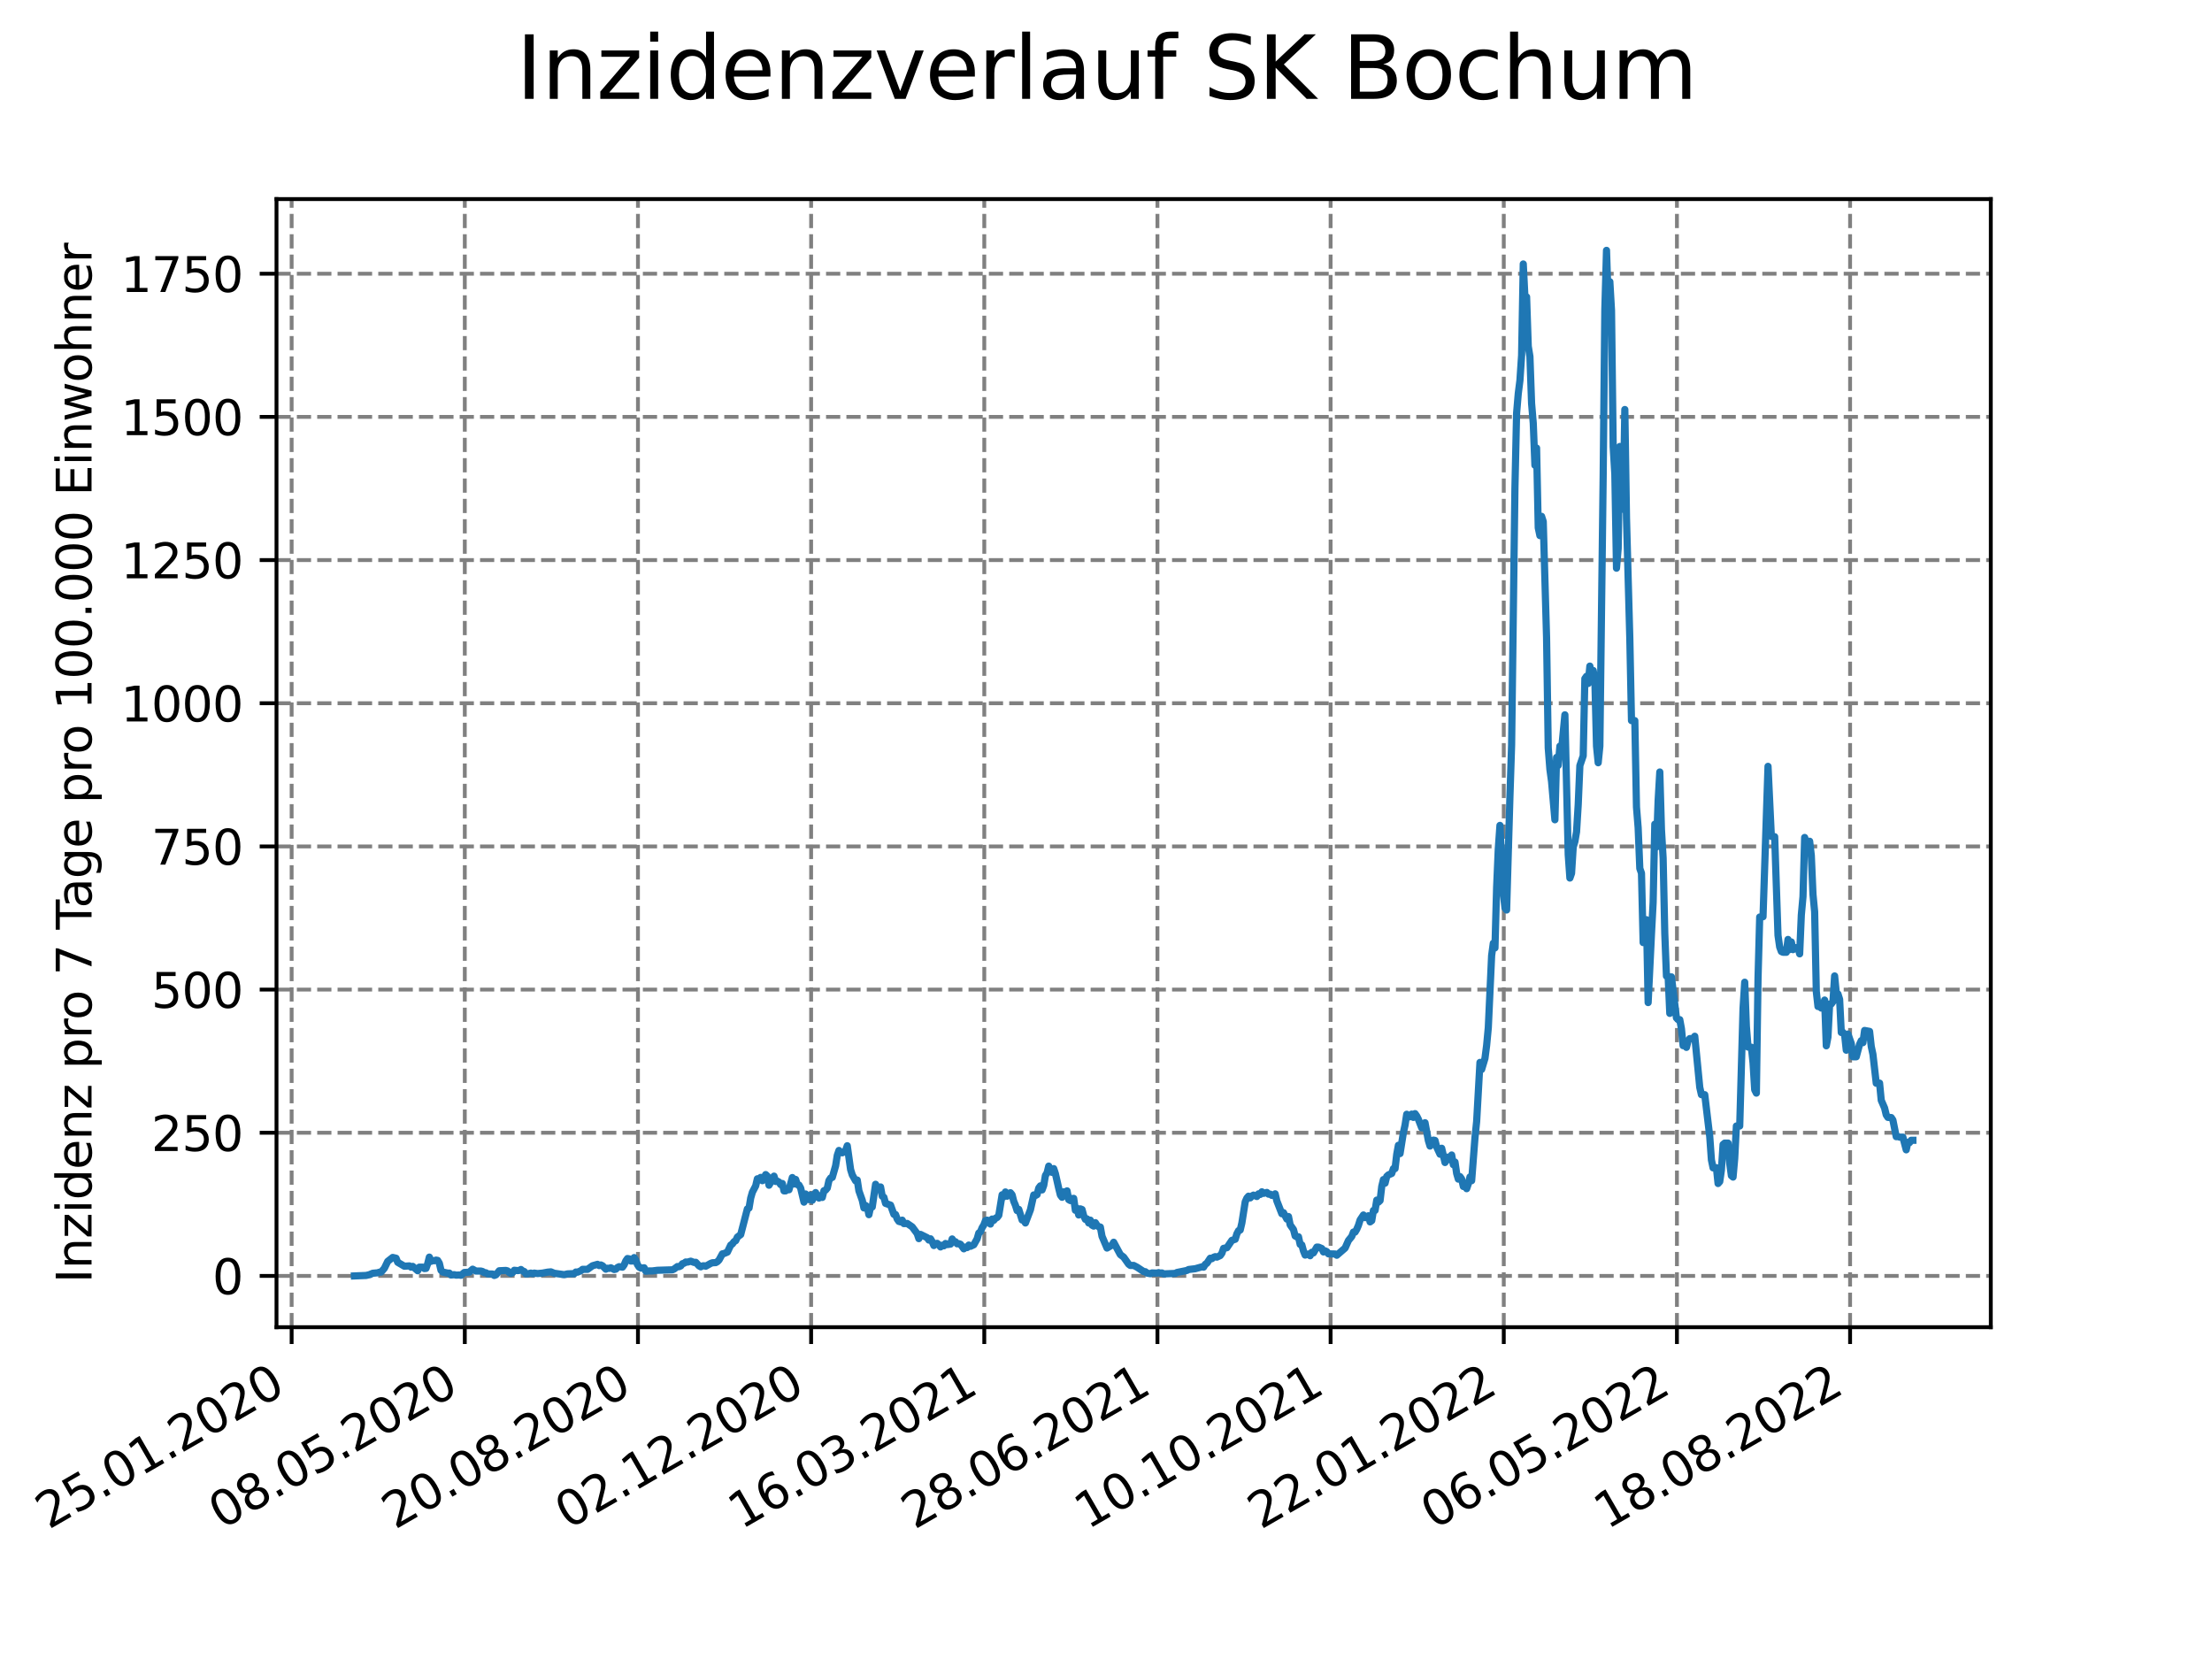 <?xml version="1.0" encoding="utf-8" standalone="no"?>
<!DOCTYPE svg PUBLIC "-//W3C//DTD SVG 1.1//EN"
  "http://www.w3.org/Graphics/SVG/1.1/DTD/svg11.dtd">
<svg xmlns:xlink="http://www.w3.org/1999/xlink" width="460.8pt" height="345.6pt" viewBox="0 0 460.8 345.6" xmlns="http://www.w3.org/2000/svg" version="1.1">
 <defs>
  <style type="text/css">*{stroke-linejoin: round; stroke-linecap: butt}</style>
 </defs>
 <g id="figure_1">
  <g id="patch_1">
   <path d="M 0 345.6 
L 460.8 345.6 
L 460.8 0 
L 0 0 
z
" style="fill: #ffffff"/>
  </g>
  <g id="axes_1">
   <g id="patch_2">
    <path d="M 57.6 276.48 
L 414.72 276.48 
L 414.72 41.472 
L 57.6 41.472 
z
" style="fill: #ffffff"/>
   </g>
   <g id="matplotlib.axis_1">
    <g id="xtick_1">
     <g id="line2d_1">
      <path d="M 60.753 276.48 
L 60.753 41.472 
" clip-path="url(#p415099cbe2)" style="fill: none; stroke-dasharray: 2.96,1.28; stroke-dashoffset: 0; stroke: #808080; stroke-width: 0.8"/>
     </g>
     <g id="line2d_2">
      <defs>
       <path id="meed76b503d" d="M 0 0 
L 0 3.5 
" style="stroke: #000000; stroke-width: 0.8"/>
      </defs>
      <g>
       <use xlink:href="#meed76b503d" x="60.753" y="276.48" style="stroke: #000000; stroke-width: 0.8"/>
      </g>
     </g>
     <g id="text_1">
      <!-- 25.01.2020 -->
      <g transform="translate(10.128 318.689) rotate(-30) scale(0.1 -0.1)">
       <defs>
        <path id="DejaVuSans-32" d="M 1228 531 
L 3431 531 
L 3431 0 
L 469 0 
L 469 531 
Q 828 903 1448 1529 
Q 2069 2156 2228 2338 
Q 2531 2678 2651 2914 
Q 2772 3150 2772 3378 
Q 2772 3750 2511 3984 
Q 2250 4219 1831 4219 
Q 1534 4219 1204 4116 
Q 875 4013 500 3803 
L 500 4441 
Q 881 4594 1212 4672 
Q 1544 4750 1819 4750 
Q 2544 4750 2975 4387 
Q 3406 4025 3406 3419 
Q 3406 3131 3298 2873 
Q 3191 2616 2906 2266 
Q 2828 2175 2409 1742 
Q 1991 1309 1228 531 
z
" transform="scale(0.016)"/>
        <path id="DejaVuSans-35" d="M 691 4666 
L 3169 4666 
L 3169 4134 
L 1269 4134 
L 1269 2991 
Q 1406 3038 1543 3061 
Q 1681 3084 1819 3084 
Q 2600 3084 3056 2656 
Q 3513 2228 3513 1497 
Q 3513 744 3044 326 
Q 2575 -91 1722 -91 
Q 1428 -91 1123 -41 
Q 819 9 494 109 
L 494 744 
Q 775 591 1075 516 
Q 1375 441 1709 441 
Q 2250 441 2565 725 
Q 2881 1009 2881 1497 
Q 2881 1984 2565 2268 
Q 2250 2553 1709 2553 
Q 1456 2553 1204 2497 
Q 953 2441 691 2322 
L 691 4666 
z
" transform="scale(0.016)"/>
        <path id="DejaVuSans-2e" d="M 684 794 
L 1344 794 
L 1344 0 
L 684 0 
L 684 794 
z
" transform="scale(0.016)"/>
        <path id="DejaVuSans-30" d="M 2034 4250 
Q 1547 4250 1301 3770 
Q 1056 3291 1056 2328 
Q 1056 1369 1301 889 
Q 1547 409 2034 409 
Q 2525 409 2770 889 
Q 3016 1369 3016 2328 
Q 3016 3291 2770 3770 
Q 2525 4250 2034 4250 
z
M 2034 4750 
Q 2819 4750 3233 4129 
Q 3647 3509 3647 2328 
Q 3647 1150 3233 529 
Q 2819 -91 2034 -91 
Q 1250 -91 836 529 
Q 422 1150 422 2328 
Q 422 3509 836 4129 
Q 1250 4750 2034 4750 
z
" transform="scale(0.016)"/>
        <path id="DejaVuSans-31" d="M 794 531 
L 1825 531 
L 1825 4091 
L 703 3866 
L 703 4441 
L 1819 4666 
L 2450 4666 
L 2450 531 
L 3481 531 
L 3481 0 
L 794 0 
L 794 531 
z
" transform="scale(0.016)"/>
       </defs>
       <use xlink:href="#DejaVuSans-32"/>
       <use xlink:href="#DejaVuSans-35" x="63.623"/>
       <use xlink:href="#DejaVuSans-2e" x="127.246"/>
       <use xlink:href="#DejaVuSans-30" x="159.033"/>
       <use xlink:href="#DejaVuSans-31" x="222.656"/>
       <use xlink:href="#DejaVuSans-2e" x="286.279"/>
       <use xlink:href="#DejaVuSans-32" x="318.066"/>
       <use xlink:href="#DejaVuSans-30" x="381.689"/>
       <use xlink:href="#DejaVuSans-32" x="445.312"/>
       <use xlink:href="#DejaVuSans-30" x="508.936"/>
      </g>
     </g>
    </g>
    <g id="xtick_2">
     <g id="line2d_3">
      <path d="M 96.826 276.48 
L 96.826 41.472 
" clip-path="url(#p415099cbe2)" style="fill: none; stroke-dasharray: 2.96,1.28; stroke-dashoffset: 0; stroke: #808080; stroke-width: 0.8"/>
     </g>
     <g id="line2d_4">
      <g>
       <use xlink:href="#meed76b503d" x="96.826" y="276.48" style="stroke: #000000; stroke-width: 0.8"/>
      </g>
     </g>
     <g id="text_2">
      <!-- 08.05.2020 -->
      <g transform="translate(46.201 318.689) rotate(-30) scale(0.1 -0.1)">
       <defs>
        <path id="DejaVuSans-38" d="M 2034 2216 
Q 1584 2216 1326 1975 
Q 1069 1734 1069 1313 
Q 1069 891 1326 650 
Q 1584 409 2034 409 
Q 2484 409 2743 651 
Q 3003 894 3003 1313 
Q 3003 1734 2745 1975 
Q 2488 2216 2034 2216 
z
M 1403 2484 
Q 997 2584 770 2862 
Q 544 3141 544 3541 
Q 544 4100 942 4425 
Q 1341 4750 2034 4750 
Q 2731 4750 3128 4425 
Q 3525 4100 3525 3541 
Q 3525 3141 3298 2862 
Q 3072 2584 2669 2484 
Q 3125 2378 3379 2068 
Q 3634 1759 3634 1313 
Q 3634 634 3220 271 
Q 2806 -91 2034 -91 
Q 1263 -91 848 271 
Q 434 634 434 1313 
Q 434 1759 690 2068 
Q 947 2378 1403 2484 
z
M 1172 3481 
Q 1172 3119 1398 2916 
Q 1625 2713 2034 2713 
Q 2441 2713 2670 2916 
Q 2900 3119 2900 3481 
Q 2900 3844 2670 4047 
Q 2441 4250 2034 4250 
Q 1625 4250 1398 4047 
Q 1172 3844 1172 3481 
z
" transform="scale(0.016)"/>
       </defs>
       <use xlink:href="#DejaVuSans-30"/>
       <use xlink:href="#DejaVuSans-38" x="63.623"/>
       <use xlink:href="#DejaVuSans-2e" x="127.246"/>
       <use xlink:href="#DejaVuSans-30" x="159.033"/>
       <use xlink:href="#DejaVuSans-35" x="222.656"/>
       <use xlink:href="#DejaVuSans-2e" x="286.279"/>
       <use xlink:href="#DejaVuSans-32" x="318.066"/>
       <use xlink:href="#DejaVuSans-30" x="381.689"/>
       <use xlink:href="#DejaVuSans-32" x="445.312"/>
       <use xlink:href="#DejaVuSans-30" x="508.936"/>
      </g>
     </g>
    </g>
    <g id="xtick_3">
     <g id="line2d_5">
      <path d="M 132.899 276.48 
L 132.899 41.472 
" clip-path="url(#p415099cbe2)" style="fill: none; stroke-dasharray: 2.96,1.28; stroke-dashoffset: 0; stroke: #808080; stroke-width: 0.8"/>
     </g>
     <g id="line2d_6">
      <g>
       <use xlink:href="#meed76b503d" x="132.899" y="276.48" style="stroke: #000000; stroke-width: 0.8"/>
      </g>
     </g>
     <g id="text_3">
      <!-- 20.08.2020 -->
      <g transform="translate(82.274 318.689) rotate(-30) scale(0.1 -0.1)">
       <use xlink:href="#DejaVuSans-32"/>
       <use xlink:href="#DejaVuSans-30" x="63.623"/>
       <use xlink:href="#DejaVuSans-2e" x="127.246"/>
       <use xlink:href="#DejaVuSans-30" x="159.033"/>
       <use xlink:href="#DejaVuSans-38" x="222.656"/>
       <use xlink:href="#DejaVuSans-2e" x="286.279"/>
       <use xlink:href="#DejaVuSans-32" x="318.066"/>
       <use xlink:href="#DejaVuSans-30" x="381.689"/>
       <use xlink:href="#DejaVuSans-32" x="445.312"/>
       <use xlink:href="#DejaVuSans-30" x="508.936"/>
      </g>
     </g>
    </g>
    <g id="xtick_4">
     <g id="line2d_7">
      <path d="M 168.972 276.48 
L 168.972 41.472 
" clip-path="url(#p415099cbe2)" style="fill: none; stroke-dasharray: 2.96,1.28; stroke-dashoffset: 0; stroke: #808080; stroke-width: 0.8"/>
     </g>
     <g id="line2d_8">
      <g>
       <use xlink:href="#meed76b503d" x="168.972" y="276.48" style="stroke: #000000; stroke-width: 0.8"/>
      </g>
     </g>
     <g id="text_4">
      <!-- 02.12.2020 -->
      <g transform="translate(118.346 318.689) rotate(-30) scale(0.1 -0.1)">
       <use xlink:href="#DejaVuSans-30"/>
       <use xlink:href="#DejaVuSans-32" x="63.623"/>
       <use xlink:href="#DejaVuSans-2e" x="127.246"/>
       <use xlink:href="#DejaVuSans-31" x="159.033"/>
       <use xlink:href="#DejaVuSans-32" x="222.656"/>
       <use xlink:href="#DejaVuSans-2e" x="286.279"/>
       <use xlink:href="#DejaVuSans-32" x="318.066"/>
       <use xlink:href="#DejaVuSans-30" x="381.689"/>
       <use xlink:href="#DejaVuSans-32" x="445.312"/>
       <use xlink:href="#DejaVuSans-30" x="508.936"/>
      </g>
     </g>
    </g>
    <g id="xtick_5">
     <g id="line2d_9">
      <path d="M 205.044 276.48 
L 205.044 41.472 
" clip-path="url(#p415099cbe2)" style="fill: none; stroke-dasharray: 2.96,1.28; stroke-dashoffset: 0; stroke: #808080; stroke-width: 0.8"/>
     </g>
     <g id="line2d_10">
      <g>
       <use xlink:href="#meed76b503d" x="205.044" y="276.48" style="stroke: #000000; stroke-width: 0.8"/>
      </g>
     </g>
     <g id="text_5">
      <!-- 16.03.2021 -->
      <g transform="translate(154.419 318.689) rotate(-30) scale(0.1 -0.1)">
       <defs>
        <path id="DejaVuSans-36" d="M 2113 2584 
Q 1688 2584 1439 2293 
Q 1191 2003 1191 1497 
Q 1191 994 1439 701 
Q 1688 409 2113 409 
Q 2538 409 2786 701 
Q 3034 994 3034 1497 
Q 3034 2003 2786 2293 
Q 2538 2584 2113 2584 
z
M 3366 4563 
L 3366 3988 
Q 3128 4100 2886 4159 
Q 2644 4219 2406 4219 
Q 1781 4219 1451 3797 
Q 1122 3375 1075 2522 
Q 1259 2794 1537 2939 
Q 1816 3084 2150 3084 
Q 2853 3084 3261 2657 
Q 3669 2231 3669 1497 
Q 3669 778 3244 343 
Q 2819 -91 2113 -91 
Q 1303 -91 875 529 
Q 447 1150 447 2328 
Q 447 3434 972 4092 
Q 1497 4750 2381 4750 
Q 2619 4750 2861 4703 
Q 3103 4656 3366 4563 
z
" transform="scale(0.016)"/>
        <path id="DejaVuSans-33" d="M 2597 2516 
Q 3050 2419 3304 2112 
Q 3559 1806 3559 1356 
Q 3559 666 3084 287 
Q 2609 -91 1734 -91 
Q 1441 -91 1130 -33 
Q 819 25 488 141 
L 488 750 
Q 750 597 1062 519 
Q 1375 441 1716 441 
Q 2309 441 2620 675 
Q 2931 909 2931 1356 
Q 2931 1769 2642 2001 
Q 2353 2234 1838 2234 
L 1294 2234 
L 1294 2753 
L 1863 2753 
Q 2328 2753 2575 2939 
Q 2822 3125 2822 3475 
Q 2822 3834 2567 4026 
Q 2313 4219 1838 4219 
Q 1578 4219 1281 4162 
Q 984 4106 628 3988 
L 628 4550 
Q 988 4650 1302 4700 
Q 1616 4750 1894 4750 
Q 2613 4750 3031 4423 
Q 3450 4097 3450 3541 
Q 3450 3153 3228 2886 
Q 3006 2619 2597 2516 
z
" transform="scale(0.016)"/>
       </defs>
       <use xlink:href="#DejaVuSans-31"/>
       <use xlink:href="#DejaVuSans-36" x="63.623"/>
       <use xlink:href="#DejaVuSans-2e" x="127.246"/>
       <use xlink:href="#DejaVuSans-30" x="159.033"/>
       <use xlink:href="#DejaVuSans-33" x="222.656"/>
       <use xlink:href="#DejaVuSans-2e" x="286.279"/>
       <use xlink:href="#DejaVuSans-32" x="318.066"/>
       <use xlink:href="#DejaVuSans-30" x="381.689"/>
       <use xlink:href="#DejaVuSans-32" x="445.312"/>
       <use xlink:href="#DejaVuSans-31" x="508.936"/>
      </g>
     </g>
    </g>
    <g id="xtick_6">
     <g id="line2d_11">
      <path d="M 241.117 276.48 
L 241.117 41.472 
" clip-path="url(#p415099cbe2)" style="fill: none; stroke-dasharray: 2.96,1.28; stroke-dashoffset: 0; stroke: #808080; stroke-width: 0.8"/>
     </g>
     <g id="line2d_12">
      <g>
       <use xlink:href="#meed76b503d" x="241.117" y="276.48" style="stroke: #000000; stroke-width: 0.8"/>
      </g>
     </g>
     <g id="text_6">
      <!-- 28.06.2021 -->
      <g transform="translate(190.492 318.689) rotate(-30) scale(0.1 -0.1)">
       <use xlink:href="#DejaVuSans-32"/>
       <use xlink:href="#DejaVuSans-38" x="63.623"/>
       <use xlink:href="#DejaVuSans-2e" x="127.246"/>
       <use xlink:href="#DejaVuSans-30" x="159.033"/>
       <use xlink:href="#DejaVuSans-36" x="222.656"/>
       <use xlink:href="#DejaVuSans-2e" x="286.279"/>
       <use xlink:href="#DejaVuSans-32" x="318.066"/>
       <use xlink:href="#DejaVuSans-30" x="381.689"/>
       <use xlink:href="#DejaVuSans-32" x="445.312"/>
       <use xlink:href="#DejaVuSans-31" x="508.936"/>
      </g>
     </g>
    </g>
    <g id="xtick_7">
     <g id="line2d_13">
      <path d="M 277.19 276.48 
L 277.19 41.472 
" clip-path="url(#p415099cbe2)" style="fill: none; stroke-dasharray: 2.96,1.28; stroke-dashoffset: 0; stroke: #808080; stroke-width: 0.8"/>
     </g>
     <g id="line2d_14">
      <g>
       <use xlink:href="#meed76b503d" x="277.19" y="276.48" style="stroke: #000000; stroke-width: 0.8"/>
      </g>
     </g>
     <g id="text_7">
      <!-- 10.10.2021 -->
      <g transform="translate(226.565 318.689) rotate(-30) scale(0.1 -0.1)">
       <use xlink:href="#DejaVuSans-31"/>
       <use xlink:href="#DejaVuSans-30" x="63.623"/>
       <use xlink:href="#DejaVuSans-2e" x="127.246"/>
       <use xlink:href="#DejaVuSans-31" x="159.033"/>
       <use xlink:href="#DejaVuSans-30" x="222.656"/>
       <use xlink:href="#DejaVuSans-2e" x="286.279"/>
       <use xlink:href="#DejaVuSans-32" x="318.066"/>
       <use xlink:href="#DejaVuSans-30" x="381.689"/>
       <use xlink:href="#DejaVuSans-32" x="445.312"/>
       <use xlink:href="#DejaVuSans-31" x="508.936"/>
      </g>
     </g>
    </g>
    <g id="xtick_8">
     <g id="line2d_15">
      <path d="M 313.263 276.48 
L 313.263 41.472 
" clip-path="url(#p415099cbe2)" style="fill: none; stroke-dasharray: 2.96,1.28; stroke-dashoffset: 0; stroke: #808080; stroke-width: 0.8"/>
     </g>
     <g id="line2d_16">
      <g>
       <use xlink:href="#meed76b503d" x="313.263" y="276.48" style="stroke: #000000; stroke-width: 0.8"/>
      </g>
     </g>
     <g id="text_8">
      <!-- 22.01.2022 -->
      <g transform="translate(262.637 318.689) rotate(-30) scale(0.1 -0.1)">
       <use xlink:href="#DejaVuSans-32"/>
       <use xlink:href="#DejaVuSans-32" x="63.623"/>
       <use xlink:href="#DejaVuSans-2e" x="127.246"/>
       <use xlink:href="#DejaVuSans-30" x="159.033"/>
       <use xlink:href="#DejaVuSans-31" x="222.656"/>
       <use xlink:href="#DejaVuSans-2e" x="286.279"/>
       <use xlink:href="#DejaVuSans-32" x="318.066"/>
       <use xlink:href="#DejaVuSans-30" x="381.689"/>
       <use xlink:href="#DejaVuSans-32" x="445.312"/>
       <use xlink:href="#DejaVuSans-32" x="508.936"/>
      </g>
     </g>
    </g>
    <g id="xtick_9">
     <g id="line2d_17">
      <path d="M 349.335 276.48 
L 349.335 41.472 
" clip-path="url(#p415099cbe2)" style="fill: none; stroke-dasharray: 2.96,1.28; stroke-dashoffset: 0; stroke: #808080; stroke-width: 0.8"/>
     </g>
     <g id="line2d_18">
      <g>
       <use xlink:href="#meed76b503d" x="349.335" y="276.48" style="stroke: #000000; stroke-width: 0.8"/>
      </g>
     </g>
     <g id="text_9">
      <!-- 06.05.2022 -->
      <g transform="translate(298.71 318.689) rotate(-30) scale(0.1 -0.1)">
       <use xlink:href="#DejaVuSans-30"/>
       <use xlink:href="#DejaVuSans-36" x="63.623"/>
       <use xlink:href="#DejaVuSans-2e" x="127.246"/>
       <use xlink:href="#DejaVuSans-30" x="159.033"/>
       <use xlink:href="#DejaVuSans-35" x="222.656"/>
       <use xlink:href="#DejaVuSans-2e" x="286.279"/>
       <use xlink:href="#DejaVuSans-32" x="318.066"/>
       <use xlink:href="#DejaVuSans-30" x="381.689"/>
       <use xlink:href="#DejaVuSans-32" x="445.312"/>
       <use xlink:href="#DejaVuSans-32" x="508.936"/>
      </g>
     </g>
    </g>
    <g id="xtick_10">
     <g id="line2d_19">
      <path d="M 385.408 276.48 
L 385.408 41.472 
" clip-path="url(#p415099cbe2)" style="fill: none; stroke-dasharray: 2.96,1.28; stroke-dashoffset: 0; stroke: #808080; stroke-width: 0.8"/>
     </g>
     <g id="line2d_20">
      <g>
       <use xlink:href="#meed76b503d" x="385.408" y="276.48" style="stroke: #000000; stroke-width: 0.8"/>
      </g>
     </g>
     <g id="text_10">
      <!-- 18.08.2022 -->
      <g transform="translate(334.783 318.689) rotate(-30) scale(0.1 -0.1)">
       <use xlink:href="#DejaVuSans-31"/>
       <use xlink:href="#DejaVuSans-38" x="63.623"/>
       <use xlink:href="#DejaVuSans-2e" x="127.246"/>
       <use xlink:href="#DejaVuSans-30" x="159.033"/>
       <use xlink:href="#DejaVuSans-38" x="222.656"/>
       <use xlink:href="#DejaVuSans-2e" x="286.279"/>
       <use xlink:href="#DejaVuSans-32" x="318.066"/>
       <use xlink:href="#DejaVuSans-30" x="381.689"/>
       <use xlink:href="#DejaVuSans-32" x="445.312"/>
       <use xlink:href="#DejaVuSans-32" x="508.936"/>
      </g>
     </g>
    </g>
   </g>
   <g id="matplotlib.axis_2">
    <g id="ytick_1">
     <g id="line2d_21">
      <path d="M 57.6 265.798 
L 414.72 265.798 
" clip-path="url(#p415099cbe2)" style="fill: none; stroke-dasharray: 2.96,1.28; stroke-dashoffset: 0; stroke: #808080; stroke-width: 0.8"/>
     </g>
     <g id="line2d_22">
      <defs>
       <path id="m7531b1bb46" d="M 0 0 
L -3.5 0 
" style="stroke: #000000; stroke-width: 0.8"/>
      </defs>
      <g>
       <use xlink:href="#m7531b1bb46" x="57.6" y="265.798" style="stroke: #000000; stroke-width: 0.8"/>
      </g>
     </g>
     <g id="text_11">
      <!-- 0 -->
      <g transform="translate(44.237 269.597) scale(0.1 -0.1)">
       <use xlink:href="#DejaVuSans-30"/>
      </g>
     </g>
    </g>
    <g id="ytick_2">
     <g id="line2d_23">
      <path d="M 57.6 235.973 
L 414.72 235.973 
" clip-path="url(#p415099cbe2)" style="fill: none; stroke-dasharray: 2.96,1.28; stroke-dashoffset: 0; stroke: #808080; stroke-width: 0.8"/>
     </g>
     <g id="line2d_24">
      <g>
       <use xlink:href="#m7531b1bb46" x="57.6" y="235.973" style="stroke: #000000; stroke-width: 0.8"/>
      </g>
     </g>
     <g id="text_12">
      <!-- 250 -->
      <g transform="translate(31.512 239.772) scale(0.1 -0.1)">
       <use xlink:href="#DejaVuSans-32"/>
       <use xlink:href="#DejaVuSans-35" x="63.623"/>
       <use xlink:href="#DejaVuSans-30" x="127.246"/>
      </g>
     </g>
    </g>
    <g id="ytick_3">
     <g id="line2d_25">
      <path d="M 57.6 206.148 
L 414.72 206.148 
" clip-path="url(#p415099cbe2)" style="fill: none; stroke-dasharray: 2.96,1.28; stroke-dashoffset: 0; stroke: #808080; stroke-width: 0.8"/>
     </g>
     <g id="line2d_26">
      <g>
       <use xlink:href="#m7531b1bb46" x="57.6" y="206.148" style="stroke: #000000; stroke-width: 0.8"/>
      </g>
     </g>
     <g id="text_13">
      <!-- 500 -->
      <g transform="translate(31.512 209.947) scale(0.1 -0.1)">
       <use xlink:href="#DejaVuSans-35"/>
       <use xlink:href="#DejaVuSans-30" x="63.623"/>
       <use xlink:href="#DejaVuSans-30" x="127.246"/>
      </g>
     </g>
    </g>
    <g id="ytick_4">
     <g id="line2d_27">
      <path d="M 57.6 176.323 
L 414.72 176.323 
" clip-path="url(#p415099cbe2)" style="fill: none; stroke-dasharray: 2.96,1.28; stroke-dashoffset: 0; stroke: #808080; stroke-width: 0.8"/>
     </g>
     <g id="line2d_28">
      <g>
       <use xlink:href="#m7531b1bb46" x="57.6" y="176.323" style="stroke: #000000; stroke-width: 0.8"/>
      </g>
     </g>
     <g id="text_14">
      <!-- 750 -->
      <g transform="translate(31.512 180.122) scale(0.1 -0.1)">
       <defs>
        <path id="DejaVuSans-37" d="M 525 4666 
L 3525 4666 
L 3525 4397 
L 1831 0 
L 1172 0 
L 2766 4134 
L 525 4134 
L 525 4666 
z
" transform="scale(0.016)"/>
       </defs>
       <use xlink:href="#DejaVuSans-37"/>
       <use xlink:href="#DejaVuSans-35" x="63.623"/>
       <use xlink:href="#DejaVuSans-30" x="127.246"/>
      </g>
     </g>
    </g>
    <g id="ytick_5">
     <g id="line2d_29">
      <path d="M 57.6 146.498 
L 414.72 146.498 
" clip-path="url(#p415099cbe2)" style="fill: none; stroke-dasharray: 2.96,1.28; stroke-dashoffset: 0; stroke: #808080; stroke-width: 0.8"/>
     </g>
     <g id="line2d_30">
      <g>
       <use xlink:href="#m7531b1bb46" x="57.6" y="146.498" style="stroke: #000000; stroke-width: 0.8"/>
      </g>
     </g>
     <g id="text_15">
      <!-- 1000 -->
      <g transform="translate(25.15 150.298) scale(0.1 -0.1)">
       <use xlink:href="#DejaVuSans-31"/>
       <use xlink:href="#DejaVuSans-30" x="63.623"/>
       <use xlink:href="#DejaVuSans-30" x="127.246"/>
       <use xlink:href="#DejaVuSans-30" x="190.869"/>
      </g>
     </g>
    </g>
    <g id="ytick_6">
     <g id="line2d_31">
      <path d="M 57.6 116.674 
L 414.72 116.674 
" clip-path="url(#p415099cbe2)" style="fill: none; stroke-dasharray: 2.96,1.28; stroke-dashoffset: 0; stroke: #808080; stroke-width: 0.8"/>
     </g>
     <g id="line2d_32">
      <g>
       <use xlink:href="#m7531b1bb46" x="57.6" y="116.674" style="stroke: #000000; stroke-width: 0.8"/>
      </g>
     </g>
     <g id="text_16">
      <!-- 1250 -->
      <g transform="translate(25.15 120.473) scale(0.1 -0.1)">
       <use xlink:href="#DejaVuSans-31"/>
       <use xlink:href="#DejaVuSans-32" x="63.623"/>
       <use xlink:href="#DejaVuSans-35" x="127.246"/>
       <use xlink:href="#DejaVuSans-30" x="190.869"/>
      </g>
     </g>
    </g>
    <g id="ytick_7">
     <g id="line2d_33">
      <path d="M 57.6 86.849 
L 414.72 86.849 
" clip-path="url(#p415099cbe2)" style="fill: none; stroke-dasharray: 2.96,1.28; stroke-dashoffset: 0; stroke: #808080; stroke-width: 0.8"/>
     </g>
     <g id="line2d_34">
      <g>
       <use xlink:href="#m7531b1bb46" x="57.6" y="86.849" style="stroke: #000000; stroke-width: 0.8"/>
      </g>
     </g>
     <g id="text_17">
      <!-- 1500 -->
      <g transform="translate(25.15 90.648) scale(0.1 -0.1)">
       <use xlink:href="#DejaVuSans-31"/>
       <use xlink:href="#DejaVuSans-35" x="63.623"/>
       <use xlink:href="#DejaVuSans-30" x="127.246"/>
       <use xlink:href="#DejaVuSans-30" x="190.869"/>
      </g>
     </g>
    </g>
    <g id="ytick_8">
     <g id="line2d_35">
      <path d="M 57.6 57.024 
L 414.72 57.024 
" clip-path="url(#p415099cbe2)" style="fill: none; stroke-dasharray: 2.96,1.28; stroke-dashoffset: 0; stroke: #808080; stroke-width: 0.8"/>
     </g>
     <g id="line2d_36">
      <g>
       <use xlink:href="#m7531b1bb46" x="57.6" y="57.024" style="stroke: #000000; stroke-width: 0.8"/>
      </g>
     </g>
     <g id="text_18">
      <!-- 1750 -->
      <g transform="translate(25.15 60.823) scale(0.1 -0.1)">
       <use xlink:href="#DejaVuSans-31"/>
       <use xlink:href="#DejaVuSans-37" x="63.623"/>
       <use xlink:href="#DejaVuSans-35" x="127.246"/>
       <use xlink:href="#DejaVuSans-30" x="190.869"/>
      </g>
     </g>
    </g>
    <g id="text_19">
     <!-- Inzidenz pro 7 Tage pro 100.000 Einwohner -->
     <g transform="translate(19.07 267.301) rotate(-90) scale(0.1 -0.1)">
      <defs>
       <path id="DejaVuSans-49" d="M 628 4666 
L 1259 4666 
L 1259 0 
L 628 0 
L 628 4666 
z
" transform="scale(0.016)"/>
       <path id="DejaVuSans-6e" d="M 3513 2113 
L 3513 0 
L 2938 0 
L 2938 2094 
Q 2938 2591 2744 2837 
Q 2550 3084 2163 3084 
Q 1697 3084 1428 2787 
Q 1159 2491 1159 1978 
L 1159 0 
L 581 0 
L 581 3500 
L 1159 3500 
L 1159 2956 
Q 1366 3272 1645 3428 
Q 1925 3584 2291 3584 
Q 2894 3584 3203 3211 
Q 3513 2838 3513 2113 
z
" transform="scale(0.016)"/>
       <path id="DejaVuSans-7a" d="M 353 3500 
L 3084 3500 
L 3084 2975 
L 922 459 
L 3084 459 
L 3084 0 
L 275 0 
L 275 525 
L 2438 3041 
L 353 3041 
L 353 3500 
z
" transform="scale(0.016)"/>
       <path id="DejaVuSans-69" d="M 603 3500 
L 1178 3500 
L 1178 0 
L 603 0 
L 603 3500 
z
M 603 4863 
L 1178 4863 
L 1178 4134 
L 603 4134 
L 603 4863 
z
" transform="scale(0.016)"/>
       <path id="DejaVuSans-64" d="M 2906 2969 
L 2906 4863 
L 3481 4863 
L 3481 0 
L 2906 0 
L 2906 525 
Q 2725 213 2448 61 
Q 2172 -91 1784 -91 
Q 1150 -91 751 415 
Q 353 922 353 1747 
Q 353 2572 751 3078 
Q 1150 3584 1784 3584 
Q 2172 3584 2448 3432 
Q 2725 3281 2906 2969 
z
M 947 1747 
Q 947 1113 1208 752 
Q 1469 391 1925 391 
Q 2381 391 2643 752 
Q 2906 1113 2906 1747 
Q 2906 2381 2643 2742 
Q 2381 3103 1925 3103 
Q 1469 3103 1208 2742 
Q 947 2381 947 1747 
z
" transform="scale(0.016)"/>
       <path id="DejaVuSans-65" d="M 3597 1894 
L 3597 1613 
L 953 1613 
Q 991 1019 1311 708 
Q 1631 397 2203 397 
Q 2534 397 2845 478 
Q 3156 559 3463 722 
L 3463 178 
Q 3153 47 2828 -22 
Q 2503 -91 2169 -91 
Q 1331 -91 842 396 
Q 353 884 353 1716 
Q 353 2575 817 3079 
Q 1281 3584 2069 3584 
Q 2775 3584 3186 3129 
Q 3597 2675 3597 1894 
z
M 3022 2063 
Q 3016 2534 2758 2815 
Q 2500 3097 2075 3097 
Q 1594 3097 1305 2825 
Q 1016 2553 972 2059 
L 3022 2063 
z
" transform="scale(0.016)"/>
       <path id="DejaVuSans-20" transform="scale(0.016)"/>
       <path id="DejaVuSans-70" d="M 1159 525 
L 1159 -1331 
L 581 -1331 
L 581 3500 
L 1159 3500 
L 1159 2969 
Q 1341 3281 1617 3432 
Q 1894 3584 2278 3584 
Q 2916 3584 3314 3078 
Q 3713 2572 3713 1747 
Q 3713 922 3314 415 
Q 2916 -91 2278 -91 
Q 1894 -91 1617 61 
Q 1341 213 1159 525 
z
M 3116 1747 
Q 3116 2381 2855 2742 
Q 2594 3103 2138 3103 
Q 1681 3103 1420 2742 
Q 1159 2381 1159 1747 
Q 1159 1113 1420 752 
Q 1681 391 2138 391 
Q 2594 391 2855 752 
Q 3116 1113 3116 1747 
z
" transform="scale(0.016)"/>
       <path id="DejaVuSans-72" d="M 2631 2963 
Q 2534 3019 2420 3045 
Q 2306 3072 2169 3072 
Q 1681 3072 1420 2755 
Q 1159 2438 1159 1844 
L 1159 0 
L 581 0 
L 581 3500 
L 1159 3500 
L 1159 2956 
Q 1341 3275 1631 3429 
Q 1922 3584 2338 3584 
Q 2397 3584 2469 3576 
Q 2541 3569 2628 3553 
L 2631 2963 
z
" transform="scale(0.016)"/>
       <path id="DejaVuSans-6f" d="M 1959 3097 
Q 1497 3097 1228 2736 
Q 959 2375 959 1747 
Q 959 1119 1226 758 
Q 1494 397 1959 397 
Q 2419 397 2687 759 
Q 2956 1122 2956 1747 
Q 2956 2369 2687 2733 
Q 2419 3097 1959 3097 
z
M 1959 3584 
Q 2709 3584 3137 3096 
Q 3566 2609 3566 1747 
Q 3566 888 3137 398 
Q 2709 -91 1959 -91 
Q 1206 -91 779 398 
Q 353 888 353 1747 
Q 353 2609 779 3096 
Q 1206 3584 1959 3584 
z
" transform="scale(0.016)"/>
       <path id="DejaVuSans-54" d="M -19 4666 
L 3928 4666 
L 3928 4134 
L 2272 4134 
L 2272 0 
L 1638 0 
L 1638 4134 
L -19 4134 
L -19 4666 
z
" transform="scale(0.016)"/>
       <path id="DejaVuSans-61" d="M 2194 1759 
Q 1497 1759 1228 1600 
Q 959 1441 959 1056 
Q 959 750 1161 570 
Q 1363 391 1709 391 
Q 2188 391 2477 730 
Q 2766 1069 2766 1631 
L 2766 1759 
L 2194 1759 
z
M 3341 1997 
L 3341 0 
L 2766 0 
L 2766 531 
Q 2569 213 2275 61 
Q 1981 -91 1556 -91 
Q 1019 -91 701 211 
Q 384 513 384 1019 
Q 384 1609 779 1909 
Q 1175 2209 1959 2209 
L 2766 2209 
L 2766 2266 
Q 2766 2663 2505 2880 
Q 2244 3097 1772 3097 
Q 1472 3097 1187 3025 
Q 903 2953 641 2809 
L 641 3341 
Q 956 3463 1253 3523 
Q 1550 3584 1831 3584 
Q 2591 3584 2966 3190 
Q 3341 2797 3341 1997 
z
" transform="scale(0.016)"/>
       <path id="DejaVuSans-67" d="M 2906 1791 
Q 2906 2416 2648 2759 
Q 2391 3103 1925 3103 
Q 1463 3103 1205 2759 
Q 947 2416 947 1791 
Q 947 1169 1205 825 
Q 1463 481 1925 481 
Q 2391 481 2648 825 
Q 2906 1169 2906 1791 
z
M 3481 434 
Q 3481 -459 3084 -895 
Q 2688 -1331 1869 -1331 
Q 1566 -1331 1297 -1286 
Q 1028 -1241 775 -1147 
L 775 -588 
Q 1028 -725 1275 -790 
Q 1522 -856 1778 -856 
Q 2344 -856 2625 -561 
Q 2906 -266 2906 331 
L 2906 616 
Q 2728 306 2450 153 
Q 2172 0 1784 0 
Q 1141 0 747 490 
Q 353 981 353 1791 
Q 353 2603 747 3093 
Q 1141 3584 1784 3584 
Q 2172 3584 2450 3431 
Q 2728 3278 2906 2969 
L 2906 3500 
L 3481 3500 
L 3481 434 
z
" transform="scale(0.016)"/>
       <path id="DejaVuSans-45" d="M 628 4666 
L 3578 4666 
L 3578 4134 
L 1259 4134 
L 1259 2753 
L 3481 2753 
L 3481 2222 
L 1259 2222 
L 1259 531 
L 3634 531 
L 3634 0 
L 628 0 
L 628 4666 
z
" transform="scale(0.016)"/>
       <path id="DejaVuSans-77" d="M 269 3500 
L 844 3500 
L 1563 769 
L 2278 3500 
L 2956 3500 
L 3675 769 
L 4391 3500 
L 4966 3500 
L 4050 0 
L 3372 0 
L 2619 2869 
L 1863 0 
L 1184 0 
L 269 3500 
z
" transform="scale(0.016)"/>
       <path id="DejaVuSans-68" d="M 3513 2113 
L 3513 0 
L 2938 0 
L 2938 2094 
Q 2938 2591 2744 2837 
Q 2550 3084 2163 3084 
Q 1697 3084 1428 2787 
Q 1159 2491 1159 1978 
L 1159 0 
L 581 0 
L 581 4863 
L 1159 4863 
L 1159 2956 
Q 1366 3272 1645 3428 
Q 1925 3584 2291 3584 
Q 2894 3584 3203 3211 
Q 3513 2838 3513 2113 
z
" transform="scale(0.016)"/>
      </defs>
      <use xlink:href="#DejaVuSans-49"/>
      <use xlink:href="#DejaVuSans-6e" x="29.492"/>
      <use xlink:href="#DejaVuSans-7a" x="92.871"/>
      <use xlink:href="#DejaVuSans-69" x="145.361"/>
      <use xlink:href="#DejaVuSans-64" x="173.145"/>
      <use xlink:href="#DejaVuSans-65" x="236.621"/>
      <use xlink:href="#DejaVuSans-6e" x="298.145"/>
      <use xlink:href="#DejaVuSans-7a" x="361.523"/>
      <use xlink:href="#DejaVuSans-20" x="414.014"/>
      <use xlink:href="#DejaVuSans-70" x="445.801"/>
      <use xlink:href="#DejaVuSans-72" x="509.277"/>
      <use xlink:href="#DejaVuSans-6f" x="548.141"/>
      <use xlink:href="#DejaVuSans-20" x="609.322"/>
      <use xlink:href="#DejaVuSans-37" x="641.109"/>
      <use xlink:href="#DejaVuSans-20" x="704.732"/>
      <use xlink:href="#DejaVuSans-54" x="736.52"/>
      <use xlink:href="#DejaVuSans-61" x="781.104"/>
      <use xlink:href="#DejaVuSans-67" x="842.383"/>
      <use xlink:href="#DejaVuSans-65" x="905.859"/>
      <use xlink:href="#DejaVuSans-20" x="967.383"/>
      <use xlink:href="#DejaVuSans-70" x="999.17"/>
      <use xlink:href="#DejaVuSans-72" x="1062.646"/>
      <use xlink:href="#DejaVuSans-6f" x="1101.51"/>
      <use xlink:href="#DejaVuSans-20" x="1162.691"/>
      <use xlink:href="#DejaVuSans-31" x="1194.479"/>
      <use xlink:href="#DejaVuSans-30" x="1258.102"/>
      <use xlink:href="#DejaVuSans-30" x="1321.725"/>
      <use xlink:href="#DejaVuSans-2e" x="1385.348"/>
      <use xlink:href="#DejaVuSans-30" x="1417.135"/>
      <use xlink:href="#DejaVuSans-30" x="1480.758"/>
      <use xlink:href="#DejaVuSans-30" x="1544.381"/>
      <use xlink:href="#DejaVuSans-20" x="1608.004"/>
      <use xlink:href="#DejaVuSans-45" x="1639.791"/>
      <use xlink:href="#DejaVuSans-69" x="1702.975"/>
      <use xlink:href="#DejaVuSans-6e" x="1730.758"/>
      <use xlink:href="#DejaVuSans-77" x="1794.137"/>
      <use xlink:href="#DejaVuSans-6f" x="1875.924"/>
      <use xlink:href="#DejaVuSans-68" x="1937.105"/>
      <use xlink:href="#DejaVuSans-6e" x="2000.484"/>
      <use xlink:href="#DejaVuSans-65" x="2063.863"/>
      <use xlink:href="#DejaVuSans-72" x="2125.387"/>
     </g>
    </g>
   </g>
   <g id="line2d_37">
    <path d="M 73.833 265.798 
L 76.261 265.7 
L 76.954 265.537 
L 77.648 265.243 
L 78.689 265.145 
L 79.036 265.015 
L 79.382 265.015 
L 80.076 264.199 
L 80.77 262.763 
L 81.81 261.947 
L 82.504 262.11 
L 82.851 262.959 
L 84.238 263.775 
L 85.279 263.709 
L 85.626 263.97 
L 85.973 263.807 
L 87.013 264.721 
L 87.36 263.97 
L 88.054 263.97 
L 88.401 264.264 
L 88.747 264.231 
L 89.094 263.252 
L 89.441 261.882 
L 89.788 262.763 
L 90.135 262.6 
L 90.482 262.632 
L 90.829 262.502 
L 91.175 262.567 
L 91.522 263.155 
L 91.869 264.623 
L 92.216 264.982 
L 93.257 265.21 
L 93.603 265.21 
L 93.95 265.602 
L 94.644 265.537 
L 94.991 265.635 
L 95.684 265.602 
L 96.031 265.667 
L 96.725 265.08 
L 97.766 265.015 
L 98.459 264.395 
L 99.153 264.786 
L 100.194 264.786 
L 100.54 264.884 
L 100.887 265.113 
L 101.234 265.145 
L 101.581 265.374 
L 102.622 265.406 
L 102.968 265.7 
L 103.315 265.569 
L 104.009 264.721 
L 105.396 264.656 
L 105.743 264.754 
L 106.09 265.113 
L 106.437 265.276 
L 106.784 265.113 
L 107.131 264.623 
L 107.824 264.688 
L 108.171 264.656 
L 108.518 264.46 
L 108.865 264.754 
L 109.212 264.884 
L 109.559 265.374 
L 109.905 265.374 
L 110.599 265.21 
L 110.946 265.341 
L 111.293 265.21 
L 111.987 265.308 
L 113.027 265.21 
L 114.068 265.015 
L 114.761 264.949 
L 115.455 265.243 
L 117.536 265.537 
L 118.23 265.374 
L 118.924 265.341 
L 119.617 265.341 
L 119.964 264.982 
L 120.311 265.015 
L 121.005 264.721 
L 121.352 264.427 
L 122.392 264.427 
L 123.433 263.677 
L 124.473 263.383 
L 124.82 263.644 
L 125.167 263.514 
L 125.514 263.677 
L 126.208 264.395 
L 126.554 264.199 
L 126.901 264.231 
L 127.248 264.101 
L 127.942 264.46 
L 128.289 264.395 
L 128.636 264.036 
L 128.982 263.873 
L 129.676 263.97 
L 130.023 263.481 
L 130.37 262.665 
L 130.717 262.176 
L 131.063 262.241 
L 131.41 262.698 
L 131.757 262.698 
L 132.104 261.98 
L 132.451 262.535 
L 132.798 263.448 
L 133.145 263.97 
L 133.491 264.166 
L 134.185 264.101 
L 134.532 264.819 
L 135.226 264.754 
L 135.919 264.754 
L 136.96 264.623 
L 140.082 264.525 
L 140.429 264.362 
L 141.122 263.84 
L 141.469 263.873 
L 141.816 263.709 
L 142.163 263.252 
L 142.51 263.155 
L 142.857 262.894 
L 143.203 262.926 
L 143.897 262.73 
L 144.591 262.991 
L 144.938 262.959 
L 145.631 263.709 
L 145.978 263.905 
L 146.325 263.709 
L 146.672 263.677 
L 147.019 263.775 
L 148.059 263.187 
L 148.406 263.057 
L 149.1 263.024 
L 149.447 262.828 
L 149.794 262.469 
L 150.487 261.197 
L 150.834 261.131 
L 151.528 260.838 
L 152.222 259.369 
L 152.568 259.141 
L 152.915 258.651 
L 153.262 258.456 
L 153.609 257.705 
L 154.303 257.183 
L 155.69 251.831 
L 156.037 251.668 
L 156.384 249.58 
L 156.731 248.372 
L 157.424 247.034 
L 157.771 245.566 
L 158.118 245.566 
L 158.465 245.272 
L 158.812 245.957 
L 159.505 244.685 
L 159.852 245.011 
L 160.199 246.904 
L 160.546 246.316 
L 160.893 245.468 
L 161.24 245.011 
L 161.587 246.121 
L 161.933 246.055 
L 162.28 246.251 
L 162.627 246.773 
L 162.974 246.545 
L 163.321 248.078 
L 163.668 248.078 
L 164.015 247.72 
L 164.361 247.85 
L 165.055 245.305 
L 165.402 246.643 
L 165.749 245.696 
L 166.096 246.773 
L 166.443 246.871 
L 166.789 247.491 
L 167.483 250.428 
L 167.83 248.731 
L 168.177 249.677 
L 168.524 249.906 
L 168.87 248.96 
L 169.217 250.036 
L 169.911 248.437 
L 170.258 249.221 
L 170.605 249.58 
L 170.952 249.057 
L 171.298 249.449 
L 171.645 248.046 
L 171.992 247.915 
L 172.339 247.491 
L 172.686 245.925 
L 173.033 245.403 
L 173.38 245.272 
L 174.073 242.857 
L 174.42 240.671 
L 174.767 239.659 
L 175.114 240.084 
L 175.461 240.149 
L 175.808 239.986 
L 176.154 239.659 
L 176.501 238.68 
L 177.195 243.64 
L 177.542 244.75 
L 178.236 245.99 
L 178.582 245.827 
L 178.929 248.078 
L 179.623 250.036 
L 179.97 251.635 
L 180.317 251.113 
L 180.663 251.44 
L 181.01 253.039 
L 181.357 251.44 
L 181.704 251.44 
L 182.398 246.708 
L 182.745 247.361 
L 183.091 247.654 
L 183.438 247.263 
L 183.785 249.188 
L 184.132 249.416 
L 184.479 250.689 
L 185.519 251.048 
L 186.213 252.973 
L 186.56 253.006 
L 186.907 253.952 
L 187.254 254.442 
L 187.601 254.54 
L 187.947 254.181 
L 188.294 254.899 
L 188.988 254.866 
L 190.029 255.584 
L 191.069 256.987 
L 191.416 258.031 
L 191.763 257.15 
L 193.15 257.836 
L 193.497 258.325 
L 193.844 258.064 
L 194.191 258.651 
L 194.538 259.467 
L 194.884 259.076 
L 195.231 259.01 
L 195.578 259.304 
L 195.925 259.761 
L 196.272 259.402 
L 196.619 259.532 
L 196.966 259.043 
L 197.312 259.271 
L 198.006 259.173 
L 198.353 258.097 
L 198.7 258.619 
L 199.047 258.684 
L 199.394 259.108 
L 199.74 259.076 
L 200.087 259.206 
L 200.781 260.152 
L 201.128 259.793 
L 201.475 259.891 
L 201.822 259.369 
L 202.168 259.63 
L 202.862 259.304 
L 203.556 258.064 
L 203.903 256.857 
L 204.25 256.596 
L 204.596 255.747 
L 204.943 255.192 
L 205.29 254.279 
L 205.637 254.181 
L 205.984 254.279 
L 206.331 254.997 
L 206.677 253.952 
L 207.024 254.213 
L 207.371 253.789 
L 207.718 253.626 
L 208.065 253.169 
L 208.759 248.894 
L 209.105 249.319 
L 209.452 248.307 
L 209.799 249.188 
L 210.146 249.025 
L 210.493 248.47 
L 210.84 248.894 
L 211.187 250.265 
L 211.533 251.081 
L 211.88 252.19 
L 212.227 251.929 
L 212.921 254.148 
L 213.268 254.213 
L 213.615 254.768 
L 214.308 252.941 
L 214.655 252.027 
L 215.349 248.927 
L 215.696 249.057 
L 216.043 248.862 
L 216.389 247.491 
L 216.736 247.034 
L 217.083 247.883 
L 217.43 246.936 
L 217.777 244.881 
L 218.124 244.326 
L 218.47 242.923 
L 218.817 244.032 
L 219.164 244.228 
L 219.511 243.445 
L 219.858 244.489 
L 220.552 247.556 
L 220.898 248.96 
L 221.245 249.416 
L 221.592 248.274 
L 221.939 248.796 
L 222.286 248.078 
L 222.633 249.906 
L 222.98 250.102 
L 223.326 249.677 
L 223.673 249.645 
L 224.02 252.125 
L 224.367 251.701 
L 224.714 253.104 
L 225.061 251.831 
L 225.408 251.962 
L 225.754 253.267 
L 226.101 254.018 
L 226.448 253.92 
L 226.795 254.768 
L 227.142 254.181 
L 227.489 255.225 
L 227.836 255.421 
L 228.182 254.703 
L 228.529 255.258 
L 228.876 255.551 
L 229.223 255.617 
L 229.57 257.542 
L 230.61 259.989 
L 231.651 259.369 
L 231.998 258.782 
L 233.385 261.36 
L 234.079 261.882 
L 235.119 263.35 
L 235.466 263.611 
L 236.16 263.611 
L 236.854 263.97 
L 238.241 264.884 
L 238.588 264.917 
L 238.935 265.21 
L 239.629 265.341 
L 239.975 265.178 
L 241.016 265.21 
L 241.363 265.113 
L 241.71 265.21 
L 242.057 265.178 
L 242.403 265.374 
L 244.831 265.276 
L 245.178 265.08 
L 247.259 264.656 
L 247.606 264.46 
L 248.994 264.297 
L 250.034 264.003 
L 250.381 263.905 
L 250.728 263.97 
L 251.075 263.383 
L 251.422 263.155 
L 252.115 262.11 
L 252.462 262.208 
L 252.809 261.915 
L 253.156 261.784 
L 253.503 261.882 
L 254.196 261.556 
L 254.543 261.066 
L 254.89 260.055 
L 255.584 259.924 
L 256.624 258.39 
L 257.318 258.162 
L 257.665 257.02 
L 258.012 256.367 
L 258.359 256.237 
L 258.705 254.768 
L 259.399 250.363 
L 259.746 249.58 
L 260.093 249.188 
L 260.44 249.547 
L 260.787 249.155 
L 261.133 248.96 
L 261.827 249.253 
L 262.174 248.698 
L 262.521 248.829 
L 262.868 248.274 
L 263.215 248.601 
L 263.908 248.405 
L 264.255 248.764 
L 264.602 248.764 
L 264.949 249.025 
L 265.296 248.992 
L 265.643 248.698 
L 265.989 250.167 
L 267.03 252.843 
L 267.377 252.614 
L 268.07 253.952 
L 268.417 253.43 
L 268.764 255.16 
L 269.458 256.139 
L 269.805 257.477 
L 270.152 257.672 
L 270.498 257.64 
L 270.845 259.239 
L 271.192 259.337 
L 271.539 260.609 
L 271.886 261.458 
L 272.58 261.229 
L 272.926 261.588 
L 273.273 260.87 
L 273.62 261.001 
L 274.314 259.793 
L 274.661 259.793 
L 275.354 260.087 
L 275.701 260.805 
L 276.048 260.577 
L 276.395 260.74 
L 276.742 261.197 
L 278.129 261.229 
L 278.476 261.49 
L 280.21 259.989 
L 280.904 258.423 
L 281.598 257.574 
L 281.945 256.661 
L 282.291 256.661 
L 282.638 256.073 
L 282.985 255.258 
L 283.332 254.148 
L 284.026 253.104 
L 284.373 253.659 
L 285.066 253.267 
L 285.413 254.54 
L 285.76 254.279 
L 286.107 252.158 
L 286.454 252.158 
L 286.801 250.004 
L 287.147 250.428 
L 287.494 250.102 
L 287.841 247.165 
L 288.188 245.729 
L 288.535 246.479 
L 288.882 245.076 
L 289.229 244.75 
L 289.922 244.456 
L 290.269 243.445 
L 290.616 243.445 
L 290.963 240.475 
L 291.31 238.582 
L 291.657 240.312 
L 292.35 235.939 
L 292.697 234.373 
L 293.044 232.121 
L 293.391 232.676 
L 293.738 232.643 
L 294.084 232.089 
L 294.431 232.774 
L 294.778 231.991 
L 295.125 232.48 
L 295.472 233.166 
L 296.166 234.96 
L 296.512 234.928 
L 296.859 233.883 
L 297.553 237.604 
L 297.9 238.746 
L 298.247 237.767 
L 298.594 237.506 
L 298.94 237.571 
L 299.287 238.941 
L 299.981 240.443 
L 300.328 239.202 
L 301.022 242.172 
L 301.368 241.095 
L 301.715 241.03 
L 302.062 241.617 
L 302.409 240.606 
L 302.756 242.629 
L 303.103 242.074 
L 303.45 244.456 
L 303.796 245.631 
L 304.143 245.109 
L 304.49 245.598 
L 304.837 247.165 
L 305.184 246.643 
L 305.531 247.622 
L 305.877 246.61 
L 306.224 245.174 
L 306.571 245.957 
L 307.265 236.984 
L 307.612 233.622 
L 308.305 221.32 
L 308.652 222.788 
L 309.346 220.472 
L 309.693 217.763 
L 310.04 214.076 
L 310.733 199.065 
L 311.08 196.487 
L 311.427 197.466 
L 311.774 184.902 
L 312.121 176.81 
L 312.468 171.947 
L 313.161 185.979 
L 313.508 189.145 
L 313.855 189.569 
L 314.549 165.845 
L 314.896 155.174 
L 315.589 101.625 
L 315.936 86.059 
L 316.283 81.98 
L 316.63 79.239 
L 316.977 74.05 
L 317.324 54.993 
L 317.67 61.911 
L 318.017 61.846 
L 318.364 72.125 
L 318.711 74.279 
L 319.058 84.036 
L 319.405 88.148 
L 319.752 96.926 
L 320.098 93.336 
L 320.445 109.946 
L 320.792 111.578 
L 321.139 107.564 
L 321.486 108.641 
L 322.18 132.854 
L 322.526 155.794 
L 322.873 160.265 
L 323.22 162.81 
L 323.914 170.773 
L 324.261 157.785 
L 324.608 159.449 
L 324.954 155.435 
L 325.301 156.186 
L 325.995 148.909 
L 326.689 178.017 
L 327.036 182.912 
L 327.382 181.933 
L 327.729 176.451 
L 328.076 175.308 
L 328.423 173.285 
L 328.77 167.64 
L 329.117 159.482 
L 329.81 157.459 
L 330.157 141.371 
L 330.504 140.881 
L 330.851 142.382 
L 331.198 138.76 
L 331.545 141.534 
L 331.891 139.674 
L 332.238 141.567 
L 332.585 155.435 
L 332.932 158.894 
L 333.279 155.435 
L 333.973 98.851 
L 334.319 64.391 
L 334.666 52.154 
L 335.013 62.694 
L 335.36 58.681 
L 335.707 64.685 
L 336.054 93.042 
L 336.401 98.786 
L 336.747 118.365 
L 337.094 114.253 
L 337.441 93.01 
L 337.788 101.69 
L 338.135 106.095 
L 338.482 85.309 
L 338.829 107.955 
L 339.522 133.05 
L 339.869 150.116 
L 340.563 150.116 
L 340.91 168.129 
L 341.257 172.437 
L 341.603 180.921 
L 341.95 181.9 
L 342.297 196.356 
L 342.644 191.592 
L 342.991 191.592 
L 343.338 208.854 
L 344.031 194.562 
L 344.378 187.97 
L 344.725 171.686 
L 345.072 176.451 
L 345.419 166.791 
L 345.766 160.82 
L 346.112 172.828 
L 346.459 178.767 
L 346.806 194.496 
L 347.153 203.34 
L 347.5 203.34 
L 347.847 211.106 
L 348.194 203.503 
L 349.234 212.052 
L 349.581 212.411 
L 349.928 212.411 
L 350.275 214.304 
L 350.622 217.828 
L 350.968 217.306 
L 351.315 218.187 
L 351.662 216.817 
L 352.009 216.36 
L 352.703 216.36 
L 353.05 215.87 
L 354.09 226.509 
L 354.437 228.042 
L 355.131 228.042 
L 356.171 236.755 
L 356.518 241.617 
L 356.865 243.282 
L 357.559 243.249 
L 357.905 246.545 
L 358.252 246.153 
L 358.599 243.738 
L 358.946 238.419 
L 359.293 238.126 
L 359.987 238.126 
L 360.333 242.4 
L 360.68 244.913 
L 361.027 245.207 
L 361.374 241.291 
L 361.721 234.569 
L 362.415 234.569 
L 363.108 210.062 
L 363.455 204.612 
L 363.802 213.815 
L 364.149 218.122 
L 364.843 218.155 
L 365.189 221.418 
L 365.536 227.031 
L 365.883 227.716 
L 366.23 203.796 
L 366.577 191.037 
L 367.27 190.972 
L 368.311 159.645 
L 369.005 174.232 
L 369.698 174.297 
L 370.392 194.855 
L 370.739 197.27 
L 371.086 198.216 
L 371.433 198.379 
L 372.126 198.379 
L 372.473 195.704 
L 372.82 197.825 
L 373.167 196.226 
L 373.514 197.825 
L 373.861 197.433 
L 374.554 197.401 
L 374.901 198.706 
L 375.248 190.613 
L 375.595 186.795 
L 375.942 174.46 
L 376.289 175.537 
L 376.636 175.57 
L 376.982 175.243 
L 377.329 178.213 
L 377.676 186.306 
L 378.023 189.928 
L 378.37 206.57 
L 378.717 209.67 
L 379.063 209.67 
L 379.41 209.997 
L 379.757 209.54 
L 380.104 208.332 
L 380.451 217.861 
L 380.798 216.034 
L 381.145 209.148 
L 381.491 209.148 
L 381.838 208.659 
L 382.185 203.307 
L 382.532 206.799 
L 382.879 207.06 
L 383.226 208.169 
L 383.573 215.087 
L 383.919 215.055 
L 384.266 215.544 
L 384.613 218.775 
L 384.96 215.414 
L 385.654 217.371 
L 386.001 220.145 
L 386.694 220.145 
L 387.388 217.535 
L 387.735 216.784 
L 388.082 217.208 
L 388.429 214.663 
L 389.469 214.859 
L 389.816 217.992 
L 390.163 219.623 
L 390.857 225.66 
L 391.55 225.627 
L 391.897 229.217 
L 392.591 230.816 
L 392.938 232.252 
L 393.284 232.774 
L 393.978 232.807 
L 394.325 233.329 
L 395.019 236.788 
L 395.366 236.755 
L 395.712 236.886 
L 396.406 236.886 
L 397.1 239.529 
L 397.447 237.962 
L 397.794 238.028 
L 398.14 237.538 
L 398.487 237.538 
L 398.487 237.538 
" clip-path="url(#p415099cbe2)" style="fill: none; stroke: #1f77b4; stroke-width: 1.5; stroke-linecap: square"/>
   </g>
   <g id="patch_3">
    <path d="M 57.6 276.48 
L 57.6 41.472 
" style="fill: none; stroke: #000000; stroke-width: 0.8; stroke-linejoin: miter; stroke-linecap: square"/>
   </g>
   <g id="patch_4">
    <path d="M 414.72 276.48 
L 414.72 41.472 
" style="fill: none; stroke: #000000; stroke-width: 0.8; stroke-linejoin: miter; stroke-linecap: square"/>
   </g>
   <g id="patch_5">
    <path d="M 57.6 276.48 
L 414.72 276.48 
" style="fill: none; stroke: #000000; stroke-width: 0.8; stroke-linejoin: miter; stroke-linecap: square"/>
   </g>
   <g id="patch_6">
    <path d="M 57.6 41.472 
L 414.72 41.472 
" style="fill: none; stroke: #000000; stroke-width: 0.8; stroke-linejoin: miter; stroke-linecap: square"/>
   </g>
  </g>
  <g id="text_20">
   <!-- Inzidenzverlauf SK Bochum -->
   <g transform="translate(107.546 20.589) scale(0.18 -0.18)">
    <defs>
     <path id="DejaVuSans-76" d="M 191 3500 
L 800 3500 
L 1894 563 
L 2988 3500 
L 3597 3500 
L 2284 0 
L 1503 0 
L 191 3500 
z
" transform="scale(0.016)"/>
     <path id="DejaVuSans-6c" d="M 603 4863 
L 1178 4863 
L 1178 0 
L 603 0 
L 603 4863 
z
" transform="scale(0.016)"/>
     <path id="DejaVuSans-75" d="M 544 1381 
L 544 3500 
L 1119 3500 
L 1119 1403 
Q 1119 906 1312 657 
Q 1506 409 1894 409 
Q 2359 409 2629 706 
Q 2900 1003 2900 1516 
L 2900 3500 
L 3475 3500 
L 3475 0 
L 2900 0 
L 2900 538 
Q 2691 219 2414 64 
Q 2138 -91 1772 -91 
Q 1169 -91 856 284 
Q 544 659 544 1381 
z
M 1991 3584 
L 1991 3584 
z
" transform="scale(0.016)"/>
     <path id="DejaVuSans-66" d="M 2375 4863 
L 2375 4384 
L 1825 4384 
Q 1516 4384 1395 4259 
Q 1275 4134 1275 3809 
L 1275 3500 
L 2222 3500 
L 2222 3053 
L 1275 3053 
L 1275 0 
L 697 0 
L 697 3053 
L 147 3053 
L 147 3500 
L 697 3500 
L 697 3744 
Q 697 4328 969 4595 
Q 1241 4863 1831 4863 
L 2375 4863 
z
" transform="scale(0.016)"/>
     <path id="DejaVuSans-53" d="M 3425 4513 
L 3425 3897 
Q 3066 4069 2747 4153 
Q 2428 4238 2131 4238 
Q 1616 4238 1336 4038 
Q 1056 3838 1056 3469 
Q 1056 3159 1242 3001 
Q 1428 2844 1947 2747 
L 2328 2669 
Q 3034 2534 3370 2195 
Q 3706 1856 3706 1288 
Q 3706 609 3251 259 
Q 2797 -91 1919 -91 
Q 1588 -91 1214 -16 
Q 841 59 441 206 
L 441 856 
Q 825 641 1194 531 
Q 1563 422 1919 422 
Q 2459 422 2753 634 
Q 3047 847 3047 1241 
Q 3047 1584 2836 1778 
Q 2625 1972 2144 2069 
L 1759 2144 
Q 1053 2284 737 2584 
Q 422 2884 422 3419 
Q 422 4038 858 4394 
Q 1294 4750 2059 4750 
Q 2388 4750 2728 4690 
Q 3069 4631 3425 4513 
z
" transform="scale(0.016)"/>
     <path id="DejaVuSans-4b" d="M 628 4666 
L 1259 4666 
L 1259 2694 
L 3353 4666 
L 4166 4666 
L 1850 2491 
L 4331 0 
L 3500 0 
L 1259 2247 
L 1259 0 
L 628 0 
L 628 4666 
z
" transform="scale(0.016)"/>
     <path id="DejaVuSans-42" d="M 1259 2228 
L 1259 519 
L 2272 519 
Q 2781 519 3026 730 
Q 3272 941 3272 1375 
Q 3272 1813 3026 2020 
Q 2781 2228 2272 2228 
L 1259 2228 
z
M 1259 4147 
L 1259 2741 
L 2194 2741 
Q 2656 2741 2882 2914 
Q 3109 3088 3109 3444 
Q 3109 3797 2882 3972 
Q 2656 4147 2194 4147 
L 1259 4147 
z
M 628 4666 
L 2241 4666 
Q 2963 4666 3353 4366 
Q 3744 4066 3744 3513 
Q 3744 3084 3544 2831 
Q 3344 2578 2956 2516 
Q 3422 2416 3680 2098 
Q 3938 1781 3938 1306 
Q 3938 681 3513 340 
Q 3088 0 2303 0 
L 628 0 
L 628 4666 
z
" transform="scale(0.016)"/>
     <path id="DejaVuSans-63" d="M 3122 3366 
L 3122 2828 
Q 2878 2963 2633 3030 
Q 2388 3097 2138 3097 
Q 1578 3097 1268 2742 
Q 959 2388 959 1747 
Q 959 1106 1268 751 
Q 1578 397 2138 397 
Q 2388 397 2633 464 
Q 2878 531 3122 666 
L 3122 134 
Q 2881 22 2623 -34 
Q 2366 -91 2075 -91 
Q 1284 -91 818 406 
Q 353 903 353 1747 
Q 353 2603 823 3093 
Q 1294 3584 2113 3584 
Q 2378 3584 2631 3529 
Q 2884 3475 3122 3366 
z
" transform="scale(0.016)"/>
     <path id="DejaVuSans-6d" d="M 3328 2828 
Q 3544 3216 3844 3400 
Q 4144 3584 4550 3584 
Q 5097 3584 5394 3201 
Q 5691 2819 5691 2113 
L 5691 0 
L 5113 0 
L 5113 2094 
Q 5113 2597 4934 2840 
Q 4756 3084 4391 3084 
Q 3944 3084 3684 2787 
Q 3425 2491 3425 1978 
L 3425 0 
L 2847 0 
L 2847 2094 
Q 2847 2600 2669 2842 
Q 2491 3084 2119 3084 
Q 1678 3084 1418 2786 
Q 1159 2488 1159 1978 
L 1159 0 
L 581 0 
L 581 3500 
L 1159 3500 
L 1159 2956 
Q 1356 3278 1631 3431 
Q 1906 3584 2284 3584 
Q 2666 3584 2933 3390 
Q 3200 3197 3328 2828 
z
" transform="scale(0.016)"/>
    </defs>
    <use xlink:href="#DejaVuSans-49"/>
    <use xlink:href="#DejaVuSans-6e" x="29.492"/>
    <use xlink:href="#DejaVuSans-7a" x="92.871"/>
    <use xlink:href="#DejaVuSans-69" x="145.361"/>
    <use xlink:href="#DejaVuSans-64" x="173.145"/>
    <use xlink:href="#DejaVuSans-65" x="236.621"/>
    <use xlink:href="#DejaVuSans-6e" x="298.145"/>
    <use xlink:href="#DejaVuSans-7a" x="361.523"/>
    <use xlink:href="#DejaVuSans-76" x="414.014"/>
    <use xlink:href="#DejaVuSans-65" x="473.193"/>
    <use xlink:href="#DejaVuSans-72" x="534.717"/>
    <use xlink:href="#DejaVuSans-6c" x="575.83"/>
    <use xlink:href="#DejaVuSans-61" x="603.613"/>
    <use xlink:href="#DejaVuSans-75" x="664.893"/>
    <use xlink:href="#DejaVuSans-66" x="728.271"/>
    <use xlink:href="#DejaVuSans-20" x="763.477"/>
    <use xlink:href="#DejaVuSans-53" x="795.264"/>
    <use xlink:href="#DejaVuSans-4b" x="858.74"/>
    <use xlink:href="#DejaVuSans-20" x="924.316"/>
    <use xlink:href="#DejaVuSans-42" x="956.104"/>
    <use xlink:href="#DejaVuSans-6f" x="1024.707"/>
    <use xlink:href="#DejaVuSans-63" x="1085.889"/>
    <use xlink:href="#DejaVuSans-68" x="1140.869"/>
    <use xlink:href="#DejaVuSans-75" x="1204.248"/>
    <use xlink:href="#DejaVuSans-6d" x="1267.627"/>
   </g>
  </g>
 </g>
 <defs>
  <clipPath id="p415099cbe2">
   <rect x="57.6" y="41.472" width="357.12" height="235.008"/>
  </clipPath>
 </defs>
</svg>
